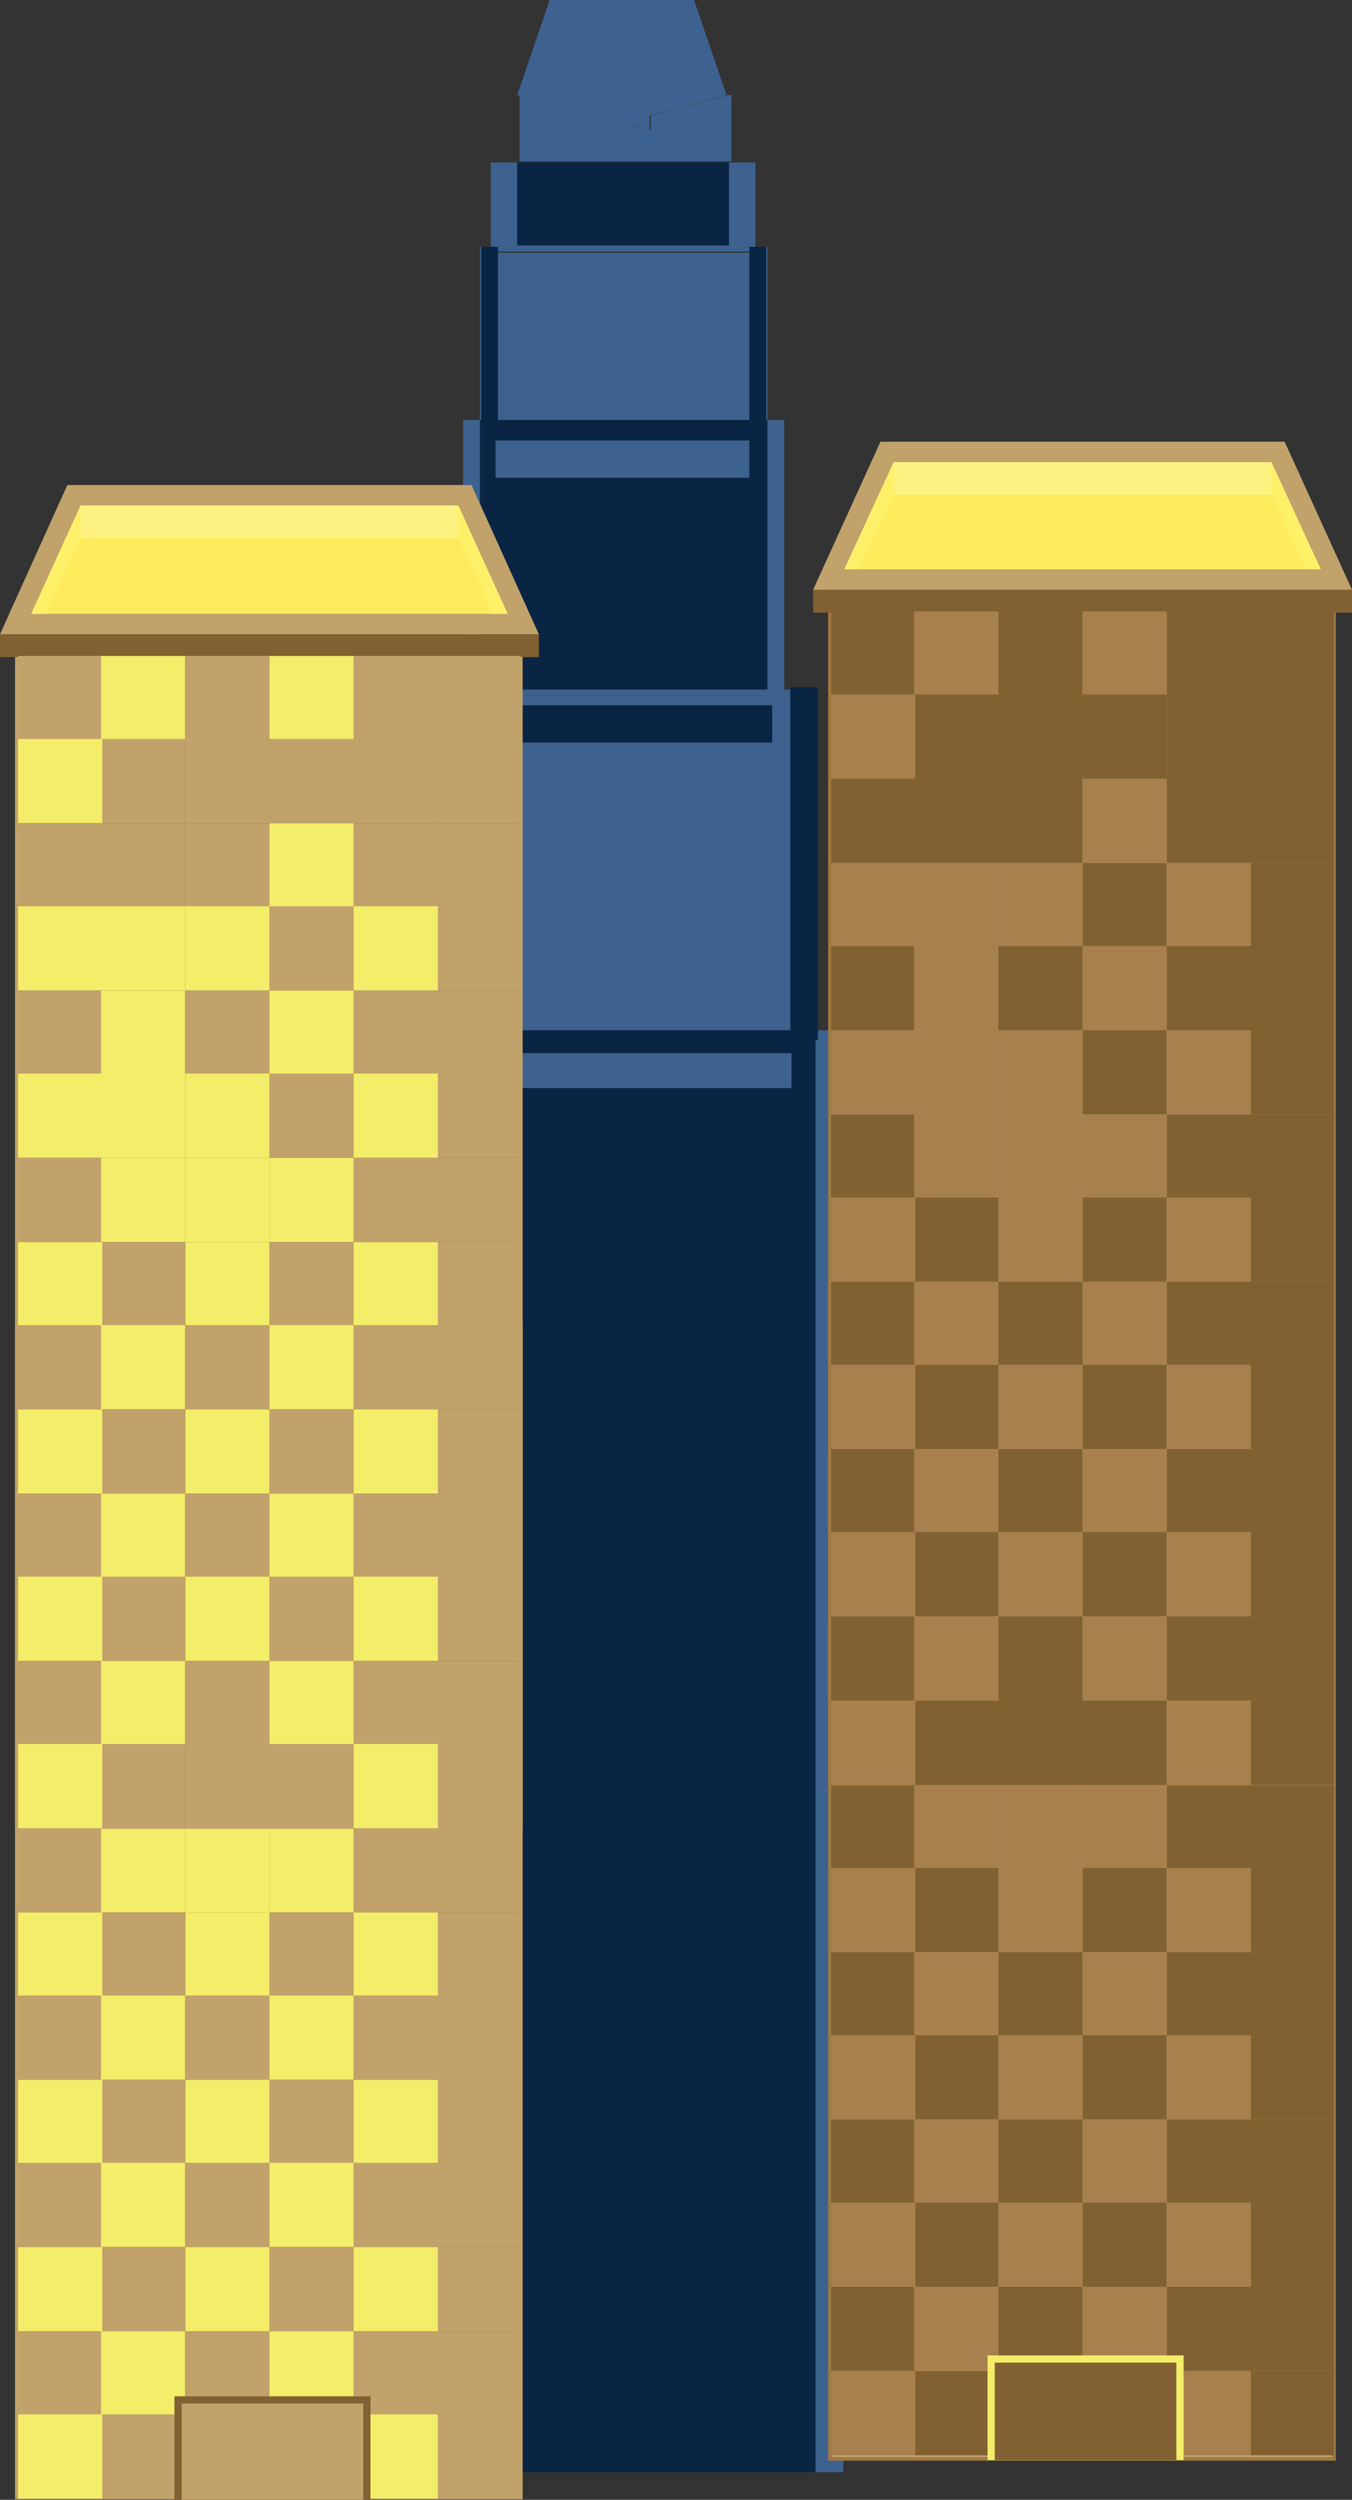 <?xml version="1.0" encoding="utf-8"?>
<!-- Generator: Adobe Illustrator 18.1.1, SVG Export Plug-In . SVG Version: 6.00 Build 0)  -->
<svg version="1.1" id="Layer_1" xmlns="http://www.w3.org/2000/svg" xmlns:xlink="http://www.w3.org/1999/xlink" x="0px" y="0px"
	 viewBox="0 0 112.4 207.7" enable-background="new 0 0 112.4 207.7" xml:space="preserve">
<rect x="0" y="0" width="112.4" height="207.7" fill="#333333" stroke="none"/>
<g>
	<g>
		<g>
			<rect x="33.5" y="85.6" fill="#3D6290" width="2.3" height="119.8"/>
			<rect x="67.8" y="85.6" fill="#3D6290" width="2.3" height="119.8"/>
			<polygon fill="#3D6290" points="67.8,57.3 65.2,57.3 65.2,85.4 38.5,85.4 38.5,57.3 35.8,57.3 35.8,85.6 67.8,85.6 			"/>
			<rect x="35.8" y="85.6" fill="#0A2543" width="32" height="119.8"/>
			<rect x="38.5" y="34.9" fill="#3D6290" width="1.4" height="22.5"/>
			<rect x="63.8" y="34.9" fill="#3D6290" width="1.4" height="22.5"/>
			<polygon fill="#3D6290" points="65.2,85.4 65.2,57.3 63.8,57.3 63.8,57.8 39.9,57.8 39.9,57.3 38.5,57.3 38.5,85.4 			"/>
			<polygon fill="#3D6290" points="63.8,20.5 62.8,20.5 62.8,21 40.8,21 40.8,20.5 39.9,20.5 39.9,34.9 63.8,34.9 			"/>
			<rect x="39.9" y="34.9" fill="#0A2543" width="23.9" height="22.5"/>
			<rect x="39.9" y="57.3" fill="#3D6290" width="23.9" height="0.5"/>
			<polygon fill="#3D6290" points="62.8,13.5 60.6,13.5 60.6,20.3 43,20.3 43,13.5 40.8,13.5 40.8,20.5 62.8,20.5 			"/>
			<rect x="40.8" y="20.5" fill="#3D6290" width="22" height="0.4"/>
			<polygon fill="#3D6290" points="43,7.9 43,7.9 43,7.9 			"/>
			<path fill="#3D6290" d="M60.6,7.9h-0.2l0,0c0.4,0-3.2,0.9-6.3,1.7v1.2c0,0-1-0.2-2.3-0.6c-1.4,0.3-2.3,0.6-2.3,0.6V9.6
				c-2.9-0.7-6-1.5-6.3-1.7v5.5h17.6V7.9z"/>
			<rect x="43" y="13.5" fill="#0A2543" width="17.6" height="6.9"/>
			<path fill="#3D6290" d="M43,8L43,8C43,7.9,43,8,43,8z"/>
			<polygon fill="#3D6290" points="57.7,0 54.1,0 49.4,0 45.7,0 43,7.9 60.4,7.9 			"/>
			<path fill="#3D6290" d="M49.4,10.8c0,0,1-0.2,2.3-0.6c1.4,0.3,2.3,0.6,2.3,0.6V9.6c3.2-0.8,6.7-1.7,6.3-1.7l0,0H43l0,0v0
				c0.3,0.1,3.5,1,6.3,1.7V10.8z"/>
		</g>
		<rect x="40" y="20.5" fill="#0A2543" width="1.4" height="14.7"/>
		<rect x="35.9" y="57.1" fill="#0A2543" width="2.3" height="29.3"/>
		<rect x="65.7" y="57.1" fill="#0A2543" width="2.3" height="29.3"/>
		<rect x="62.3" y="20.5" fill="#0A2543" width="1.4" height="14.7"/>
	</g>
	<rect x="38.5" y="87.5" fill="#3D6290" width="27.3" height="2.9"/>
	<rect x="40.4" y="58.6" fill="#0A2543" width="23.8" height="3.1"/>
	<rect x="41.2" y="36.6" fill="#3D6290" width="21.1" height="3.1"/>
</g>
<g>
	<g>
		
			<rect x="69" y="106.5" fill="#C0A26A" stroke="#A17943" stroke-width="0.302" stroke-miterlimit="10" width="41.9" height="97.8"/>
		<g>
			<g>
				<g>
					<g>
						<g>
							<rect x="69.1" y="106.5" fill="#816132" width="7" height="7"/>
							<rect x="76" y="106.5" fill="#A8804E" width="7" height="7"/>
						</g>
						<g>
							<rect x="83" y="106.5" fill="#816132" width="7" height="7"/>
							<rect x="90" y="106.5" fill="#A8804E" width="7" height="7"/>
						</g>
					</g>
					<g>
						<g>
							<rect x="90" y="113.4" fill="#816132" width="7" height="7"/>
							<rect x="83" y="113.4" fill="#816132" width="7" height="7"/>
						</g>
						<g>
							<rect x="76" y="113.4" fill="#816132" width="7" height="7"/>
							<rect x="69.1" y="113.4" fill="#A8804E" width="7" height="7"/>
						</g>
					</g>
				</g>
				<g>
					<g>
						<g>
							<rect x="97" y="106.5" fill="#816132" width="7" height="7"/>
							<rect x="103.9" y="106.5" fill="#816132" width="7" height="7"/>
						</g>
					</g>
					<g>
						<g>
							<rect x="103.9" y="113.4" fill="#816132" width="7" height="7"/>
							<rect x="97" y="113.4" fill="#816132" width="7" height="7"/>
						</g>
					</g>
				</g>
			</g>
			<g>
				<g>
					<g>
						<g>
							<rect x="69.1" y="120.4" fill="#816132" width="7" height="7"/>
							<rect x="76" y="120.4" fill="#816132" width="7" height="7"/>
						</g>
						<g>
							<rect x="83" y="120.4" fill="#816132" width="7" height="7"/>
							<rect x="90" y="120.4" fill="#A8804E" width="7" height="7"/>
						</g>
					</g>
					<g>
						<g>
							<rect x="90" y="127.4" fill="#816132" width="7" height="7"/>
							<rect x="83" y="127.4" fill="#A8804E" width="7" height="7"/>
						</g>
						<g>
							<rect x="76" y="127.4" fill="#A8804E" width="7" height="7"/>
							<rect x="69.1" y="127.4" fill="#A8804E" width="7" height="7"/>
						</g>
					</g>
				</g>
				<g>
					<g>
						<g>
							<rect x="97" y="120.4" fill="#816132" width="7" height="7"/>
							<rect x="103.9" y="120.4" fill="#816132" width="7" height="7"/>
						</g>
					</g>
					<g>
						<g>
							<rect x="103.9" y="127.4" fill="#816132" width="7" height="7"/>
							<rect x="97" y="127.4" fill="#A8804E" width="7" height="7"/>
						</g>
					</g>
				</g>
			</g>
			<g>
				<g>
					<g>
						<g>
							<rect x="69.1" y="134.3" fill="#816132" width="7" height="7"/>
							<rect x="76" y="134.3" fill="#A8804E" width="7" height="7"/>
						</g>
						<g>
							<rect x="83" y="134.3" fill="#816132" width="7" height="7"/>
							<rect x="90" y="134.3" fill="#A8804E" width="7" height="7"/>
						</g>
					</g>
					<g>
						<g>
							<rect x="90" y="141.3" fill="#816132" width="7" height="7"/>
							<rect x="83" y="141.3" fill="#A8804E" width="7" height="7"/>
						</g>
						<g>
							<rect x="76" y="141.3" fill="#A8804E" width="7" height="7"/>
							<rect x="69.1" y="141.3" fill="#A8804E" width="7" height="7"/>
						</g>
					</g>
				</g>
				<g>
					<g>
						<g>
							<rect x="97" y="134.3" fill="#816132" width="7" height="7"/>
							<rect x="103.9" y="134.3" fill="#816132" width="7" height="7"/>
						</g>
					</g>
					<g>
						<g>
							<rect x="103.9" y="141.3" fill="#816132" width="7" height="7"/>
							<rect x="97" y="141.3" fill="#A8804E" width="7" height="7"/>
						</g>
					</g>
				</g>
			</g>
			<g>
				<g>
					<g>
						<g>
							<rect x="69.1" y="148.3" fill="#816132" width="7" height="7"/>
							<rect x="76" y="148.3" fill="#A8804E" width="7" height="7"/>
						</g>
						<g>
							<rect x="83" y="148.3" fill="#A8804E" width="7" height="7"/>
							<rect x="90" y="148.3" fill="#A8804E" width="7" height="7"/>
						</g>
					</g>
					<g>
						<g>
							<rect x="90" y="155.2" fill="#816132" width="7" height="7"/>
							<rect x="83" y="155.2" fill="#A8804E" width="7" height="7"/>
						</g>
						<g>
							<rect x="76" y="155.2" fill="#816132" width="7" height="7"/>
							<rect x="69.1" y="155.2" fill="#A8804E" width="7" height="7"/>
						</g>
					</g>
				</g>
				<g>
					<g>
						<g>
							<rect x="97" y="148.3" fill="#816132" width="7" height="7"/>
							<rect x="103.9" y="148.3" fill="#816132" width="7" height="7"/>
						</g>
					</g>
					<g>
						<g>
							<rect x="103.9" y="155.2" fill="#816132" width="7" height="7"/>
							<rect x="97" y="155.2" fill="#A8804E" width="7" height="7"/>
						</g>
					</g>
				</g>
			</g>
			<g>
				<g>
					<g>
						<g>
							<rect x="69.1" y="162.2" fill="#816132" width="7" height="7"/>
							<rect x="76" y="162.2" fill="#A8804E" width="7" height="7"/>
						</g>
						<g>
							<rect x="83" y="162.2" fill="#816132" width="7" height="7"/>
							<rect x="90" y="162.2" fill="#A8804E" width="7" height="7"/>
						</g>
					</g>
					<g>
						<g>
							<rect x="90" y="169.1" fill="#816132" width="7" height="7"/>
							<rect x="83" y="169.1" fill="#A8804E" width="7" height="7"/>
						</g>
						<g>
							<rect x="76" y="169.1" fill="#816132" width="7" height="7"/>
							<rect x="69.1" y="169.1" fill="#A8804E" width="7" height="7"/>
						</g>
					</g>
				</g>
				<g>
					<g>
						<g>
							<rect x="97" y="162.2" fill="#816132" width="7" height="7"/>
							<rect x="103.9" y="162.2" fill="#816132" width="7" height="7"/>
						</g>
					</g>
					<g>
						<g>
							<rect x="103.9" y="169.1" fill="#816132" width="7" height="7"/>
							<rect x="97" y="169.1" fill="#A8804E" width="7" height="7"/>
						</g>
					</g>
				</g>
			</g>
			<g>
				<g>
					<g>
						<g>
							<rect x="69.1" y="176.1" fill="#816132" width="7" height="7"/>
							<rect x="76" y="176.1" fill="#A8804E" width="7" height="7"/>
						</g>
						<g>
							<rect x="83" y="176.1" fill="#816132" width="7" height="7"/>
							<rect x="90" y="176.1" fill="#A8804E" width="7" height="7"/>
						</g>
					</g>
					<g>
						<g>
							<rect x="90" y="183" fill="#816132" width="7" height="7"/>
							<rect x="83" y="183" fill="#A8804E" width="7" height="7"/>
						</g>
						<g>
							<rect x="76" y="183" fill="#816132" width="7" height="7"/>
							<rect x="69.1" y="183" fill="#A8804E" width="7" height="7"/>
						</g>
					</g>
				</g>
				<g>
					<g>
						<g>
							<rect x="97" y="176.1" fill="#816132" width="7" height="7"/>
							<rect x="103.9" y="176.1" fill="#816132" width="7" height="7"/>
						</g>
					</g>
					<g>
						<g>
							<rect x="103.9" y="183" fill="#816132" width="7" height="7"/>
							<rect x="97" y="183" fill="#A8804E" width="7" height="7"/>
						</g>
					</g>
				</g>
			</g>
			<g>
				<g>
					<g>
						<g>
							<rect x="69.1" y="190" fill="#816132" width="7" height="7"/>
							<rect x="76" y="190" fill="#A8804E" width="7" height="7"/>
						</g>
						<g>
							<rect x="83" y="190" fill="#816132" width="7" height="7"/>
							<rect x="90" y="190" fill="#A8804E" width="7" height="7"/>
						</g>
					</g>
					<g>
						<g>
							<rect x="90" y="197" fill="#816132" width="7" height="7"/>
							<rect x="83" y="197" fill="#A8804E" width="7" height="7"/>
						</g>
						<g>
							<rect x="76" y="197" fill="#816132" width="7" height="7"/>
							<rect x="69.1" y="197" fill="#A8804E" width="7" height="7"/>
						</g>
					</g>
				</g>
				<g>
					<g>
						<g>
							<rect x="97" y="190" fill="#816132" width="7" height="7"/>
							<rect x="103.9" y="190" fill="#816132" width="7" height="7"/>
						</g>
					</g>
					<g>
						<g>
							<rect x="103.9" y="197" fill="#816132" width="7" height="7"/>
							<rect x="97" y="197" fill="#A8804E" width="7" height="7"/>
						</g>
					</g>
				</g>
			</g>
		</g>
		<rect x="82.1" y="195.7" fill="#F3ED6A" width="16.3" height="8.7"/>
		<rect x="82.7" y="196.3" fill="#816132" width="15.1" height="8.1"/>
	</g>
	<g>
		
			<rect x="69" y="50.1" fill="#C0A26A" stroke="#A17943" stroke-width="0.302" stroke-miterlimit="10" width="41.9" height="98.1"/>
		<rect x="67.6" y="49" fill="#816132" width="44.8" height="1.9"/>
		<polygon fill="#C0A26A" points="112.4,49 67.6,49 73.2,36.7 106.8,36.7 		"/>
		<polygon fill="#FEEB5D" points="70.2,47.3 74.3,38.4 105.7,38.4 109.8,47.3 		"/>
		<rect x="74.3" y="38.4" fill="#FDF281" width="31.4" height="2.7"/>
		<g>
			<polygon fill="#FDF16A" points="74.3,38.4 70.2,47.3 70.2,47.3 71.4,47.3 74.3,41 			"/>
		</g>
		<g>
			<polygon fill="#FDF16A" points="105.7,38.4 109.8,47.3 109.8,47.3 108.6,47.3 105.7,41 			"/>
		</g>
		<g>
			<g>
				<g>
					<g>
						<g>
							<rect x="69.1" y="50.8" fill="#816132" width="7" height="7"/>
							<rect x="76" y="50.8" fill="#A8804E" width="7" height="7"/>
						</g>
						<g>
							<rect x="83" y="50.8" fill="#816132" width="7" height="7"/>
							<rect x="90" y="50.8" fill="#A8804E" width="7" height="7"/>
						</g>
					</g>
					<g>
						<g>
							<rect x="90" y="57.7" fill="#816132" width="7" height="7"/>
							<rect x="83" y="57.7" fill="#816132" width="7" height="7"/>
						</g>
						<g>
							<rect x="76" y="57.7" fill="#816132" width="7" height="7"/>
							<rect x="69.1" y="57.7" fill="#A8804E" width="7" height="7"/>
						</g>
					</g>
				</g>
				<g>
					<g>
						<g>
							<rect x="97" y="50.8" fill="#816132" width="7" height="7"/>
							<rect x="103.9" y="50.8" fill="#816132" width="7" height="7"/>
						</g>
					</g>
					<g>
						<g>
							<rect x="103.9" y="57.7" fill="#816132" width="7" height="7"/>
							<rect x="97" y="57.7" fill="#816132" width="7" height="7"/>
						</g>
					</g>
				</g>
			</g>
			<g>
				<g>
					<g>
						<g>
							<rect x="69.1" y="64.7" fill="#816132" width="7" height="7"/>
							<rect x="76" y="64.7" fill="#816132" width="7" height="7"/>
						</g>
						<g>
							<rect x="83" y="64.7" fill="#816132" width="7" height="7"/>
							<rect x="90" y="64.7" fill="#A8804E" width="7" height="7"/>
						</g>
					</g>
					<g>
						<g>
							<rect x="90" y="71.7" fill="#816132" width="7" height="7"/>
							<rect x="83" y="71.7" fill="#A8804E" width="7" height="7"/>
						</g>
						<g>
							<rect x="76" y="71.7" fill="#A8804E" width="7" height="7"/>
							<rect x="69.1" y="71.7" fill="#A8804E" width="7" height="7"/>
						</g>
					</g>
				</g>
				<g>
					<g>
						<g>
							<rect x="97" y="64.7" fill="#816132" width="7" height="7"/>
							<rect x="103.9" y="64.7" fill="#816132" width="7" height="7"/>
						</g>
					</g>
					<g>
						<g>
							<rect x="103.9" y="71.7" fill="#816132" width="7" height="7"/>
							<rect x="97" y="71.7" fill="#A8804E" width="7" height="7"/>
						</g>
					</g>
				</g>
			</g>
			<g>
				<g>
					<g>
						<g>
							<rect x="69.1" y="78.6" fill="#816132" width="7" height="7"/>
							<rect x="76" y="78.6" fill="#A8804E" width="7" height="7"/>
						</g>
						<g>
							<rect x="83" y="78.6" fill="#816132" width="7" height="7"/>
							<rect x="90" y="78.6" fill="#A8804E" width="7" height="7"/>
						</g>
					</g>
					<g>
						<g>
							<rect x="90" y="85.6" fill="#816132" width="7" height="7"/>
							<rect x="83" y="85.6" fill="#A8804E" width="7" height="7"/>
						</g>
						<g>
							<rect x="76" y="85.6" fill="#A8804E" width="7" height="7"/>
							<rect x="69.1" y="85.6" fill="#A8804E" width="7" height="7"/>
						</g>
					</g>
				</g>
				<g>
					<g>
						<g>
							<rect x="97" y="78.6" fill="#816132" width="7" height="7"/>
							<rect x="103.9" y="78.6" fill="#816132" width="7" height="7"/>
						</g>
					</g>
					<g>
						<g>
							<rect x="103.9" y="85.6" fill="#816132" width="7" height="7"/>
							<rect x="97" y="85.6" fill="#A8804E" width="7" height="7"/>
						</g>
					</g>
				</g>
			</g>
			<g>
				<g>
					<g>
						<g>
							<rect x="69.1" y="92.6" fill="#816132" width="7" height="7"/>
							<rect x="76" y="92.6" fill="#A8804E" width="7" height="7"/>
						</g>
						<g>
							<rect x="83" y="92.6" fill="#A8804E" width="7" height="7"/>
							<rect x="90" y="92.6" fill="#A8804E" width="7" height="7"/>
						</g>
					</g>
					<g>
						<g>
							<rect x="90" y="99.5" fill="#816132" width="7" height="7"/>
							<rect x="83" y="99.5" fill="#A8804E" width="7" height="7"/>
						</g>
						<g>
							<rect x="76" y="99.5" fill="#816132" width="7" height="7"/>
							<rect x="69.1" y="99.5" fill="#A8804E" width="7" height="7"/>
						</g>
					</g>
				</g>
				<g>
					<g>
						<g>
							<rect x="97" y="92.6" fill="#816132" width="7" height="7"/>
							<rect x="103.9" y="92.6" fill="#816132" width="7" height="7"/>
						</g>
					</g>
					<g>
						<g>
							<rect x="103.9" y="99.5" fill="#816132" width="7" height="7"/>
							<rect x="97" y="99.5" fill="#A8804E" width="7" height="7"/>
						</g>
					</g>
				</g>
			</g>
			<g>
				<g>
					<g>
						<g>
							<rect x="69.1" y="106.5" fill="#816132" width="7" height="7"/>
							<rect x="76" y="106.5" fill="#A8804E" width="7" height="7"/>
						</g>
						<g>
							<rect x="83" y="106.5" fill="#816132" width="7" height="7"/>
							<rect x="90" y="106.5" fill="#A8804E" width="7" height="7"/>
						</g>
					</g>
					<g>
						<g>
							<rect x="90" y="113.4" fill="#816132" width="7" height="7"/>
							<rect x="83" y="113.4" fill="#A8804E" width="7" height="7"/>
						</g>
						<g>
							<rect x="76" y="113.4" fill="#816132" width="7" height="7"/>
							<rect x="69.1" y="113.4" fill="#A8804E" width="7" height="7"/>
						</g>
					</g>
				</g>
				<g>
					<g>
						<g>
							<rect x="97" y="106.5" fill="#816132" width="7" height="7"/>
							<rect x="103.9" y="106.5" fill="#816132" width="7" height="7"/>
						</g>
					</g>
					<g>
						<g>
							<rect x="103.9" y="113.4" fill="#816132" width="7" height="7"/>
							<rect x="97" y="113.4" fill="#A8804E" width="7" height="7"/>
						</g>
					</g>
				</g>
			</g>
			<g>
				<g>
					<g>
						<g>
							<rect x="69.1" y="120.4" fill="#816132" width="7" height="7"/>
							<rect x="76" y="120.4" fill="#A8804E" width="7" height="7"/>
						</g>
						<g>
							<rect x="83" y="120.4" fill="#816132" width="7" height="7"/>
							<rect x="90" y="120.4" fill="#A8804E" width="7" height="7"/>
						</g>
					</g>
					<g>
						<g>
							<rect x="90" y="127.3" fill="#816132" width="7" height="7"/>
							<rect x="83" y="127.3" fill="#A8804E" width="7" height="7"/>
						</g>
						<g>
							<rect x="76" y="127.3" fill="#816132" width="7" height="7"/>
							<rect x="69.1" y="127.3" fill="#A8804E" width="7" height="7"/>
						</g>
					</g>
				</g>
				<g>
					<g>
						<g>
							<rect x="97" y="120.4" fill="#816132" width="7" height="7"/>
							<rect x="103.9" y="120.4" fill="#816132" width="7" height="7"/>
						</g>
					</g>
					<g>
						<g>
							<rect x="103.9" y="127.3" fill="#816132" width="7" height="7"/>
							<rect x="97" y="127.3" fill="#A8804E" width="7" height="7"/>
						</g>
					</g>
				</g>
			</g>
			<g>
				<g>
					<g>
						<g>
							<rect x="69.1" y="134.3" fill="#816132" width="7" height="7"/>
							<rect x="76" y="134.3" fill="#A8804E" width="7" height="7"/>
						</g>
						<g>
							<rect x="83" y="134.3" fill="#816132" width="7" height="7"/>
							<rect x="90" y="134.3" fill="#A8804E" width="7" height="7"/>
						</g>
					</g>
					<g>
						<g>
							<rect x="90" y="141.3" fill="#816132" width="7" height="7"/>
							<rect x="83" y="141.3" fill="#816132" width="7" height="7"/>
						</g>
						<g>
							<rect x="76" y="141.3" fill="#816132" width="7" height="7"/>
							<rect x="69.1" y="141.3" fill="#A8804E" width="7" height="7"/>
						</g>
					</g>
				</g>
				<g>
					<g>
						<g>
							<rect x="97" y="134.3" fill="#816132" width="7" height="7"/>
							<rect x="103.9" y="134.3" fill="#816132" width="7" height="7"/>
						</g>
					</g>
					<g>
						<g>
							<rect x="103.9" y="141.3" fill="#816132" width="7" height="7"/>
							<rect x="97" y="141.3" fill="#A8804E" width="7" height="7"/>
						</g>
					</g>
				</g>
			</g>
		</g>
	</g>
</g>
<g>
	<g>
		
			<rect x="1.4" y="110.1" fill="#816132" stroke="#C0A26A" stroke-width="0.302" stroke-miterlimit="10" width="41.9" height="97.4"/>
		<g>
			<g>
				<g>
					<g>
						<g>
							<rect x="1.5" y="110.1" fill="#C0A26A" width="7" height="7"/>
							<rect x="8.4" y="110.1" fill="#F3ED6A" width="7" height="7"/>
						</g>
						<g>
							<rect x="15.4" y="110.1" fill="#C0A26A" width="7" height="7"/>
							<rect x="22.4" y="110.1" fill="#F3ED6A" width="7" height="7"/>
						</g>
					</g>
					<g>
						<g>
							<rect x="22.4" y="117.1" fill="#C0A26A" width="7" height="7"/>
							<rect x="15.4" y="117.1" fill="#C0A26A" width="7" height="7"/>
						</g>
						<g>
							<rect x="8.4" y="117.1" fill="#C0A26A" width="7" height="7"/>
							<rect x="1.5" y="117.1" fill="#F3ED6A" width="7" height="7"/>
						</g>
					</g>
				</g>
				<g>
					<g>
						<g>
							<rect x="29.4" y="110.1" fill="#C0A26A" width="7" height="7"/>
							<rect x="36.3" y="110.1" fill="#C0A26A" width="7" height="7"/>
						</g>
					</g>
					<g>
						<g>
							<rect x="36.3" y="117.1" fill="#C0A26A" width="7" height="7"/>
							<rect x="29.4" y="117.1" fill="#C0A26A" width="7" height="7"/>
						</g>
					</g>
				</g>
			</g>
			<g>
				<g>
					<g>
						<g>
							<rect x="1.5" y="124.1" fill="#C0A26A" width="7" height="7"/>
							<rect x="8.4" y="124.1" fill="#C0A26A" width="7" height="7"/>
						</g>
						<g>
							<rect x="15.4" y="124.1" fill="#C0A26A" width="7" height="7"/>
							<rect x="22.4" y="124.1" fill="#F3ED6A" width="7" height="7"/>
						</g>
					</g>
					<g>
						<g>
							<rect x="22.4" y="131" fill="#C0A26A" width="7" height="7"/>
							<rect x="15.4" y="131" fill="#F3ED6A" width="7" height="7"/>
						</g>
						<g>
							<rect x="8.4" y="131" fill="#F3ED6A" width="7" height="7"/>
							<rect x="1.5" y="131" fill="#F3ED6A" width="7" height="7"/>
						</g>
					</g>
				</g>
				<g>
					<g>
						<g>
							<rect x="29.4" y="124.1" fill="#C0A26A" width="7" height="7"/>
							<rect x="36.3" y="124.1" fill="#C0A26A" width="7" height="7"/>
						</g>
					</g>
					<g>
						<g>
							<rect x="36.3" y="131" fill="#C0A26A" width="7" height="7"/>
							<rect x="29.4" y="131" fill="#F3ED6A" width="7" height="7"/>
						</g>
					</g>
				</g>
			</g>
			<g>
				<g>
					<g>
						<g>
							<rect x="1.5" y="138" fill="#C0A26A" width="7" height="7"/>
							<rect x="8.4" y="138" fill="#F3ED6A" width="7" height="7"/>
						</g>
						<g>
							<rect x="15.4" y="138" fill="#C0A26A" width="7" height="7"/>
							<rect x="22.4" y="138" fill="#F3ED6A" width="7" height="7"/>
						</g>
					</g>
					<g>
						<g>
							<rect x="22.4" y="144.9" fill="#C0A26A" width="7" height="7"/>
							<rect x="15.4" y="144.9" fill="#F3ED6A" width="7" height="7"/>
						</g>
						<g>
							<rect x="8.4" y="144.9" fill="#F3ED6A" width="7" height="7"/>
							<rect x="1.5" y="144.9" fill="#F3ED6A" width="7" height="7"/>
						</g>
					</g>
				</g>
				<g>
					<g>
						<g>
							<rect x="29.4" y="138" fill="#C0A26A" width="7" height="7"/>
							<rect x="36.3" y="138" fill="#C0A26A" width="7" height="7"/>
						</g>
					</g>
					<g>
						<g>
							<rect x="36.3" y="144.9" fill="#C0A26A" width="7" height="7"/>
							<rect x="29.4" y="144.9" fill="#F3ED6A" width="7" height="7"/>
						</g>
					</g>
				</g>
			</g>
			<g>
				<g>
					<g>
						<g>
							<rect x="1.5" y="151.9" fill="#C0A26A" width="7" height="7"/>
							<rect x="8.4" y="151.9" fill="#F3ED6A" width="7" height="7"/>
						</g>
						<g>
							<rect x="15.4" y="151.9" fill="#F3ED6A" width="7" height="7"/>
							<rect x="22.4" y="151.9" fill="#F3ED6A" width="7" height="7"/>
						</g>
					</g>
					<g>
						<g>
							<rect x="22.4" y="158.9" fill="#C0A26A" width="7" height="7"/>
							<rect x="15.4" y="158.9" fill="#F3ED6A" width="7" height="7"/>
						</g>
						<g>
							<rect x="8.4" y="158.9" fill="#C0A26A" width="7" height="7"/>
							<rect x="1.5" y="158.9" fill="#F3ED6A" width="7" height="7"/>
						</g>
					</g>
				</g>
				<g>
					<g>
						<g>
							<rect x="29.4" y="151.9" fill="#C0A26A" width="7" height="7"/>
							<rect x="36.3" y="151.9" fill="#C0A26A" width="7" height="7"/>
						</g>
					</g>
					<g>
						<g>
							<rect x="36.3" y="158.9" fill="#C0A26A" width="7" height="7"/>
							<rect x="29.4" y="158.9" fill="#F3ED6A" width="7" height="7"/>
						</g>
					</g>
				</g>
			</g>
			<g>
				<g>
					<g>
						<g>
							<rect x="1.5" y="165.8" fill="#C0A26A" width="7" height="7"/>
							<rect x="8.4" y="165.8" fill="#F3ED6A" width="7" height="7"/>
						</g>
						<g>
							<rect x="15.4" y="165.8" fill="#C0A26A" width="7" height="7"/>
							<rect x="22.4" y="165.8" fill="#F3ED6A" width="7" height="7"/>
						</g>
					</g>
					<g>
						<g>
							<rect x="22.4" y="172.8" fill="#C0A26A" width="7" height="7"/>
							<rect x="15.4" y="172.8" fill="#F3ED6A" width="7" height="7"/>
						</g>
						<g>
							<rect x="8.4" y="172.8" fill="#C0A26A" width="7" height="7"/>
							<rect x="1.5" y="172.8" fill="#F3ED6A" width="7" height="7"/>
						</g>
					</g>
				</g>
				<g>
					<g>
						<g>
							<rect x="29.4" y="165.8" fill="#C0A26A" width="7" height="7"/>
							<rect x="36.3" y="165.8" fill="#C0A26A" width="7" height="7"/>
						</g>
					</g>
					<g>
						<g>
							<rect x="36.3" y="172.8" fill="#C0A26A" width="7" height="7"/>
							<rect x="29.4" y="172.8" fill="#F3ED6A" width="7" height="7"/>
						</g>
					</g>
				</g>
			</g>
			<g>
				<g>
					<g>
						<g>
							<rect x="1.5" y="179.7" fill="#C0A26A" width="7" height="7"/>
							<rect x="8.4" y="179.7" fill="#F3ED6A" width="7" height="7"/>
						</g>
						<g>
							<rect x="15.4" y="179.7" fill="#C0A26A" width="7" height="7"/>
							<rect x="22.4" y="179.7" fill="#F3ED6A" width="7" height="7"/>
						</g>
					</g>
					<g>
						<g>
							<rect x="22.4" y="186.7" fill="#C0A26A" width="7" height="7"/>
							<rect x="15.4" y="186.7" fill="#F3ED6A" width="7" height="7"/>
						</g>
						<g>
							<rect x="8.4" y="186.7" fill="#C0A26A" width="7" height="7"/>
							<rect x="1.5" y="186.7" fill="#F3ED6A" width="7" height="7"/>
						</g>
					</g>
				</g>
				<g>
					<g>
						<g>
							<rect x="29.4" y="179.7" fill="#C0A26A" width="7" height="7"/>
							<rect x="36.3" y="179.7" fill="#C0A26A" width="7" height="7"/>
						</g>
					</g>
					<g>
						<g>
							<rect x="36.3" y="186.7" fill="#C0A26A" width="7" height="7"/>
							<rect x="29.4" y="186.7" fill="#F3ED6A" width="7" height="7"/>
						</g>
					</g>
				</g>
			</g>
			<g>
				<g>
					<g>
						<g>
							<rect x="1.5" y="193.7" fill="#C0A26A" width="7" height="7"/>
							<rect x="8.4" y="193.7" fill="#F3ED6A" width="7" height="7"/>
						</g>
						<g>
							<rect x="15.4" y="193.7" fill="#C0A26A" width="7" height="7"/>
							<rect x="22.4" y="193.7" fill="#F3ED6A" width="7" height="7"/>
						</g>
					</g>
					<g>
						<g>
							<rect x="22.4" y="200.6" fill="#C0A26A" width="7" height="7"/>
							<rect x="15.4" y="200.6" fill="#F3ED6A" width="7" height="7"/>
						</g>
						<g>
							<rect x="8.4" y="200.6" fill="#C0A26A" width="7" height="7"/>
							<rect x="1.5" y="200.6" fill="#F3ED6A" width="7" height="7"/>
						</g>
					</g>
				</g>
				<g>
					<g>
						<g>
							<rect x="29.4" y="193.7" fill="#C0A26A" width="7" height="7"/>
							<rect x="36.3" y="193.7" fill="#C0A26A" width="7" height="7"/>
						</g>
					</g>
					<g>
						<g>
							<rect x="36.3" y="200.6" fill="#C0A26A" width="7" height="7"/>
							<rect x="29.4" y="200.6" fill="#F3ED6A" width="7" height="7"/>
						</g>
					</g>
				</g>
			</g>
		</g>
		<rect x="14.5" y="199.1" fill="#816132" width="16.3" height="8.7"/>
		<rect x="15.1" y="199.7" fill="#C0A26A" width="15.1" height="8.1"/>
	</g>
	<g>
		<rect x="1.4" y="53.8" fill="#816132" stroke="#C0A26A" stroke-width="0.302" stroke-miterlimit="10" width="41.9" height="98"/>
		<rect x="0" y="52.7" fill="#816132" width="44.8" height="1.9"/>
		<polygon fill="#C0A26A" points="44.8,52.7 0,52.7 5.6,40.3 39.2,40.3 		"/>
		<polygon fill="#FEEB5D" points="2.6,51 6.7,42 38.1,42 42.2,51 		"/>
		<rect x="6.7" y="42" fill="#FDF281" width="31.4" height="2.7"/>
		<g>
			<polygon fill="#FDF16A" points="6.7,42 2.6,51 2.6,51 3.8,51 6.7,44.7 			"/>
		</g>
		<g>
			<polygon fill="#FDF16A" points="38.1,42 42.2,51 42.2,51 41,51 38.1,44.7 			"/>
		</g>
		<g>
			<g>
				<g>
					<g>
						<g>
							<rect x="1.5" y="54.5" fill="#C0A26A" width="7" height="7"/>
							<rect x="8.4" y="54.5" fill="#F3ED6A" width="7" height="7"/>
						</g>
						<g>
							<rect x="15.4" y="54.5" fill="#C0A26A" width="7" height="7"/>
							<rect x="22.4" y="54.5" fill="#F3ED6A" width="7" height="7"/>
						</g>
					</g>
					<g>
						<g>
							<rect x="22.4" y="61.4" fill="#C0A26A" width="7" height="7"/>
							<rect x="15.4" y="61.4" fill="#C0A26A" width="7" height="7"/>
						</g>
						<g>
							<rect x="8.4" y="61.4" fill="#C0A26A" width="7" height="7"/>
							<rect x="1.5" y="61.4" fill="#F3ED6A" width="7" height="7"/>
						</g>
					</g>
				</g>
				<g>
					<g>
						<g>
							<rect x="29.4" y="54.5" fill="#C0A26A" width="7" height="7"/>
							<rect x="36.3" y="54.5" fill="#C0A26A" width="7" height="7"/>
						</g>
					</g>
					<g>
						<g>
							<rect x="36.3" y="61.4" fill="#C0A26A" width="7" height="7"/>
							<rect x="29.4" y="61.4" fill="#C0A26A" width="7" height="7"/>
						</g>
					</g>
				</g>
			</g>
			<g>
				<g>
					<g>
						<g>
							<rect x="1.5" y="68.4" fill="#C0A26A" width="7" height="7"/>
							<rect x="8.4" y="68.4" fill="#C0A26A" width="7" height="7"/>
						</g>
						<g>
							<rect x="15.4" y="68.4" fill="#C0A26A" width="7" height="7"/>
							<rect x="22.4" y="68.4" fill="#F3ED6A" width="7" height="7"/>
						</g>
					</g>
					<g>
						<g>
							<rect x="22.4" y="75.3" fill="#C0A26A" width="7" height="7"/>
							<rect x="15.4" y="75.3" fill="#F3ED6A" width="7" height="7"/>
						</g>
						<g>
							<rect x="8.4" y="75.3" fill="#F3ED6A" width="7" height="7"/>
							<rect x="1.5" y="75.3" fill="#F3ED6A" width="7" height="7"/>
						</g>
					</g>
				</g>
				<g>
					<g>
						<g>
							<rect x="29.4" y="68.4" fill="#C0A26A" width="7" height="7"/>
							<rect x="36.3" y="68.4" fill="#C0A26A" width="7" height="7"/>
						</g>
					</g>
					<g>
						<g>
							<rect x="36.3" y="75.3" fill="#C0A26A" width="7" height="7"/>
							<rect x="29.4" y="75.3" fill="#F3ED6A" width="7" height="7"/>
						</g>
					</g>
				</g>
			</g>
			<g>
				<g>
					<g>
						<g>
							<rect x="1.5" y="82.3" fill="#C0A26A" width="7" height="7"/>
							<rect x="8.4" y="82.3" fill="#F3ED6A" width="7" height="7"/>
						</g>
						<g>
							<rect x="15.4" y="82.3" fill="#C0A26A" width="7" height="7"/>
							<rect x="22.4" y="82.3" fill="#F3ED6A" width="7" height="7"/>
						</g>
					</g>
					<g>
						<g>
							<rect x="22.4" y="89.2" fill="#C0A26A" width="7" height="7"/>
							<rect x="15.4" y="89.2" fill="#F3ED6A" width="7" height="7"/>
						</g>
						<g>
							<rect x="8.4" y="89.2" fill="#F3ED6A" width="7" height="7"/>
							<rect x="1.5" y="89.2" fill="#F3ED6A" width="7" height="7"/>
						</g>
					</g>
				</g>
				<g>
					<g>
						<g>
							<rect x="29.4" y="82.3" fill="#C0A26A" width="7" height="7"/>
							<rect x="36.3" y="82.3" fill="#C0A26A" width="7" height="7"/>
						</g>
					</g>
					<g>
						<g>
							<rect x="36.3" y="89.2" fill="#C0A26A" width="7" height="7"/>
							<rect x="29.4" y="89.2" fill="#F3ED6A" width="7" height="7"/>
						</g>
					</g>
				</g>
			</g>
			<g>
				<g>
					<g>
						<g>
							<rect x="1.5" y="96.2" fill="#C0A26A" width="7" height="7"/>
							<rect x="8.4" y="96.2" fill="#F3ED6A" width="7" height="7"/>
						</g>
						<g>
							<rect x="15.4" y="96.2" fill="#F3ED6A" width="7" height="7"/>
							<rect x="22.4" y="96.2" fill="#F3ED6A" width="7" height="7"/>
						</g>
					</g>
					<g>
						<g>
							<rect x="22.4" y="103.2" fill="#C0A26A" width="7" height="7"/>
							<rect x="15.4" y="103.2" fill="#F3ED6A" width="7" height="7"/>
						</g>
						<g>
							<rect x="8.4" y="103.2" fill="#C0A26A" width="7" height="7"/>
							<rect x="1.5" y="103.2" fill="#F3ED6A" width="7" height="7"/>
						</g>
					</g>
				</g>
				<g>
					<g>
						<g>
							<rect x="29.4" y="96.2" fill="#C0A26A" width="7" height="7"/>
							<rect x="36.3" y="96.2" fill="#C0A26A" width="7" height="7"/>
						</g>
					</g>
					<g>
						<g>
							<rect x="36.3" y="103.2" fill="#C0A26A" width="7" height="7"/>
							<rect x="29.4" y="103.2" fill="#F3ED6A" width="7" height="7"/>
						</g>
					</g>
				</g>
			</g>
			<g>
				<g>
					<g>
						<g>
							<rect x="1.5" y="110.1" fill="#C0A26A" width="7" height="7"/>
							<rect x="8.4" y="110.1" fill="#F3ED6A" width="7" height="7"/>
						</g>
						<g>
							<rect x="15.4" y="110.1" fill="#C0A26A" width="7" height="7"/>
							<rect x="22.4" y="110.1" fill="#F3ED6A" width="7" height="7"/>
						</g>
					</g>
					<g>
						<g>
							<rect x="22.4" y="117.1" fill="#C0A26A" width="7" height="7"/>
							<rect x="15.4" y="117.1" fill="#F3ED6A" width="7" height="7"/>
						</g>
						<g>
							<rect x="8.4" y="117.1" fill="#C0A26A" width="7" height="7"/>
							<rect x="1.5" y="117.1" fill="#F3ED6A" width="7" height="7"/>
						</g>
					</g>
				</g>
				<g>
					<g>
						<g>
							<rect x="29.4" y="110.1" fill="#C0A26A" width="7" height="7"/>
							<rect x="36.3" y="110.1" fill="#C0A26A" width="7" height="7"/>
						</g>
					</g>
					<g>
						<g>
							<rect x="36.3" y="117.1" fill="#C0A26A" width="7" height="7"/>
							<rect x="29.4" y="117.1" fill="#F3ED6A" width="7" height="7"/>
						</g>
					</g>
				</g>
			</g>
			<g>
				<g>
					<g>
						<g>
							<rect x="1.5" y="124.1" fill="#C0A26A" width="7" height="7"/>
							<rect x="8.4" y="124.1" fill="#F3ED6A" width="7" height="7"/>
						</g>
						<g>
							<rect x="15.4" y="124.1" fill="#C0A26A" width="7" height="7"/>
							<rect x="22.4" y="124.1" fill="#F3ED6A" width="7" height="7"/>
						</g>
					</g>
					<g>
						<g>
							<rect x="22.4" y="131" fill="#C0A26A" width="7" height="7"/>
							<rect x="15.4" y="131" fill="#F3ED6A" width="7" height="7"/>
						</g>
						<g>
							<rect x="8.4" y="131" fill="#C0A26A" width="7" height="7"/>
							<rect x="1.5" y="131" fill="#F3ED6A" width="7" height="7"/>
						</g>
					</g>
				</g>
				<g>
					<g>
						<g>
							<rect x="29.4" y="124.1" fill="#C0A26A" width="7" height="7"/>
							<rect x="36.3" y="124.1" fill="#C0A26A" width="7" height="7"/>
						</g>
					</g>
					<g>
						<g>
							<rect x="36.3" y="131" fill="#C0A26A" width="7" height="7"/>
							<rect x="29.4" y="131" fill="#F3ED6A" width="7" height="7"/>
						</g>
					</g>
				</g>
			</g>
			<g>
				<g>
					<g>
						<g>
							<rect x="1.5" y="138" fill="#C0A26A" width="7" height="7"/>
							<rect x="8.4" y="138" fill="#F3ED6A" width="7" height="7"/>
						</g>
						<g>
							<rect x="15.4" y="138" fill="#C0A26A" width="7" height="7"/>
							<rect x="22.4" y="138" fill="#F3ED6A" width="7" height="7"/>
						</g>
					</g>
					<g>
						<g>
							<rect x="22.4" y="144.9" fill="#C0A26A" width="7" height="7"/>
							<rect x="15.4" y="144.9" fill="#C0A26A" width="7" height="7"/>
						</g>
						<g>
							<rect x="8.4" y="144.9" fill="#C0A26A" width="7" height="7"/>
							<rect x="1.5" y="144.9" fill="#F3ED6A" width="7" height="7"/>
						</g>
					</g>
				</g>
				<g>
					<g>
						<g>
							<rect x="29.4" y="138" fill="#C0A26A" width="7" height="7"/>
							<rect x="36.3" y="138" fill="#C0A26A" width="7" height="7"/>
						</g>
					</g>
					<g>
						<g>
							<rect x="36.3" y="144.9" fill="#C0A26A" width="7" height="7"/>
							<rect x="29.4" y="144.9" fill="#F3ED6A" width="7" height="7"/>
						</g>
					</g>
				</g>
			</g>
		</g>
	</g>
</g>
</svg>
